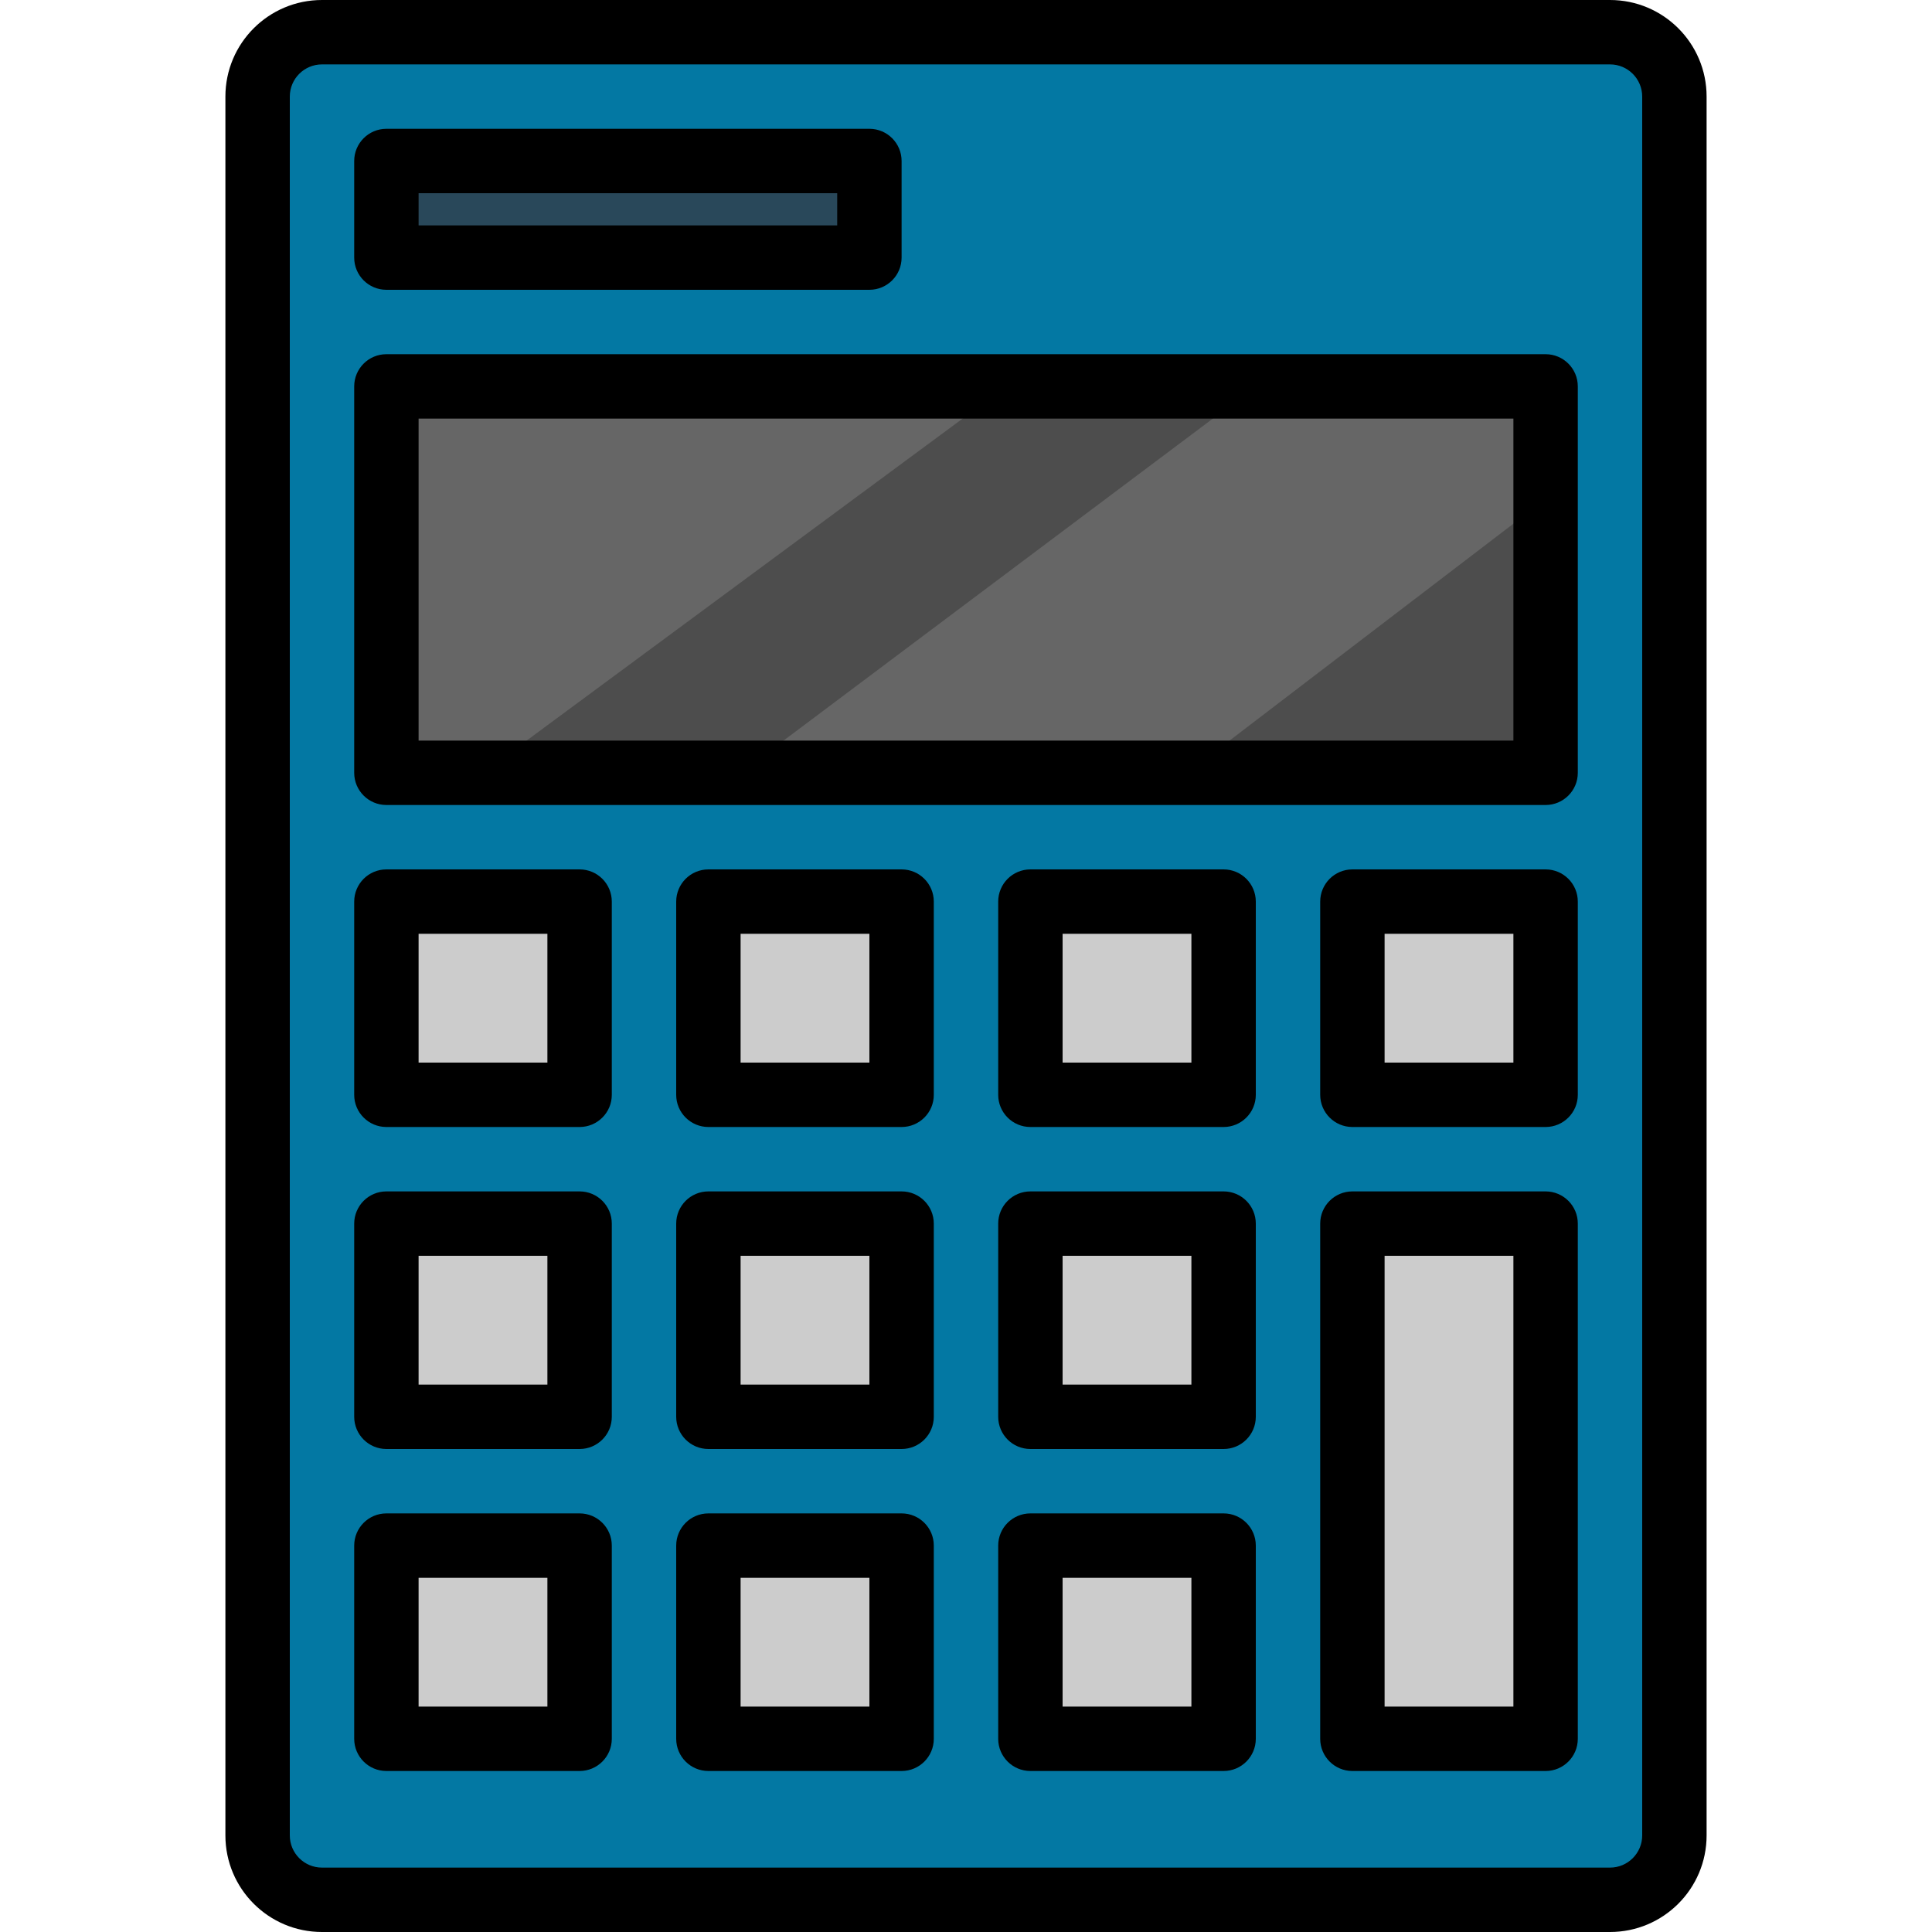 <?xml version="1.0" encoding="iso-8859-1"?>
<!-- Generator: Adobe Illustrator 19.0.0, SVG Export Plug-In . SVG Version: 6.00 Build 0)  -->
<svg version="1.1" id="Capa_1" xmlns="http://www.w3.org/2000/svg" xmlns:xlink="http://www.w3.org/1999/xlink" x="0px" y="0px"
	 viewBox="0 0 480 480" style="enable-background:new 0 0 480 480;" xml:space="preserve">
<path style="fill:#0378A3;" d="M80,8h320c8.837,0,16,7.163,16,16v432c0,8.837-7.163,16-16,16H80c-8.837,0-16-7.163-16-16V24
	C64,15.163,71.163,8,80,8z"/>
<path style="fill:#4D4D4D;" d="M96,96h288v96H96V96z"/>
<path style="fill:#29485A;" d="M96,40h120v24H96V40z"/>
<g>
	<path style="fill:#CCCCCC;" d="M96,224h48v48H96V224z"/>
	<path style="fill:#CCCCCC;" d="M176,224h48v48h-48V224z"/>
	<path style="fill:#CCCCCC;" d="M256,224h48v48h-48V224z"/>
	<path style="fill:#CCCCCC;" d="M336,224h48v48h-48V224z"/>
	<path style="fill:#CCCCCC;" d="M96,304h48v48H96V304z"/>
	<path style="fill:#CCCCCC;" d="M176,304h48v48h-48V304z"/>
	<path style="fill:#CCCCCC;" d="M256,304h48v48h-48V304z"/>
	<path style="fill:#CCCCCC;" d="M336,304h48v128h-48V304z"/>
	<path style="fill:#CCCCCC;" d="M96,384h48v48H96V384z"/>
	<path style="fill:#CCCCCC;" d="M176,384h48v48h-48V384z"/>
	<path style="fill:#CCCCCC;" d="M256,384h48v48h-48V384z"/>
</g>
<g>
	<path style="fill:#666666;" d="M120,192l130-96H96v96H120z"/>
	<path style="fill:#666666;" d="M312,96l-128,96h111l89-68V96H312z"/>
</g>
<path d="M424,456V24c0-13.255-10.745-24-24-24H80C66.745,0,56,10.745,56,24v432c0,13.255,10.745,24,24,24h320
	C413.255,480,424,469.255,424,456z M72,456V24c0-4.418,3.582-8,8-8h320c4.418,0,8,3.582,8,8v432c0,4.418-3.582,8-8,8H80
	C75.582,464,72,460.418,72,456z"/>
<path d="M384,88H96c-4.418,0-8,3.582-8,8v96c0,4.418,3.582,8,8,8h288c4.418,0,8-3.582,8-8V96C392,91.582,388.418,88,384,88z
	 M376,184H104v-80h272V184z"/>
<path d="M96,72h120c4.418,0,8-3.582,8-8V40c0-4.418-3.582-8-8-8H96c-4.418,0-8,3.582-8,8v24C88,68.418,91.582,72,96,72z M104,48h104
	v8H104V48z"/>
<path d="M144,216H96c-4.418,0-8,3.582-8,8v48c0,4.418,3.582,8,8,8h48c4.418,0,8-3.582,8-8v-48C152,219.582,148.418,216,144,216z
	 M136,264h-32v-32h32V264z"/>
<path d="M224,216h-48c-4.418,0-8,3.582-8,8v48c0,4.418,3.582,8,8,8h48c4.418,0,8-3.582,8-8v-48C232,219.582,228.418,216,224,216z
	 M216,264h-32v-32h32V264z"/>
<path d="M304,216h-48c-4.418,0-8,3.582-8,8v48c0,4.418,3.582,8,8,8h48c4.418,0,8-3.582,8-8v-48C312,219.582,308.418,216,304,216z
	 M296,264h-32v-32h32V264z"/>
<path d="M384,216h-48c-4.418,0-8,3.582-8,8v48c0,4.418,3.582,8,8,8h48c4.418,0,8-3.582,8-8v-48C392,219.582,388.418,216,384,216z
	 M376,264h-32v-32h32V264z"/>
<path d="M144,296H96c-4.418,0-8,3.582-8,8v48c0,4.418,3.582,8,8,8h48c4.418,0,8-3.582,8-8v-48C152,299.582,148.418,296,144,296z
	 M136,344h-32v-32h32V344z"/>
<path d="M224,296h-48c-4.418,0-8,3.582-8,8v48c0,4.418,3.582,8,8,8h48c4.418,0,8-3.582,8-8v-48C232,299.582,228.418,296,224,296z
	 M216,344h-32v-32h32V344z"/>
<path d="M304,296h-48c-4.418,0-8,3.582-8,8v48c0,4.418,3.582,8,8,8h48c4.418,0,8-3.582,8-8v-48C312,299.582,308.418,296,304,296z
	 M296,344h-32v-32h32V344z"/>
<path d="M384,296h-48c-4.418,0-8,3.582-8,8v128c0,4.418,3.582,8,8,8h48c4.418,0,8-3.582,8-8V304C392,299.582,388.418,296,384,296z
	 M376,424h-32V312h32V424z"/>
<path d="M144,376H96c-4.418,0-8,3.582-8,8v48c0,4.418,3.582,8,8,8h48c4.418,0,8-3.582,8-8v-48C152,379.582,148.418,376,144,376z
	 M136,424h-32v-32h32V424z"/>
<path d="M224,376h-48c-4.418,0-8,3.582-8,8v48c0,4.418,3.582,8,8,8h48c4.418,0,8-3.582,8-8v-48C232,379.582,228.418,376,224,376z
	 M216,424h-32v-32h32V424z"/>
<path d="M304,376h-48c-4.418,0-8,3.582-8,8v48c0,4.418,3.582,8,8,8h48c4.418,0,8-3.582,8-8v-48C312,379.582,308.418,376,304,376z
	 M296,424h-32v-32h32V424z"/>
<g>
</g>
<g>
</g>
<g>
</g>
<g>
</g>
<g>
</g>
<g>
</g>
<g>
</g>
<g>
</g>
<g>
</g>
<g>
</g>
<g>
</g>
<g>
</g>
<g>
</g>
<g>
</g>
<g>
</g>
</svg>
